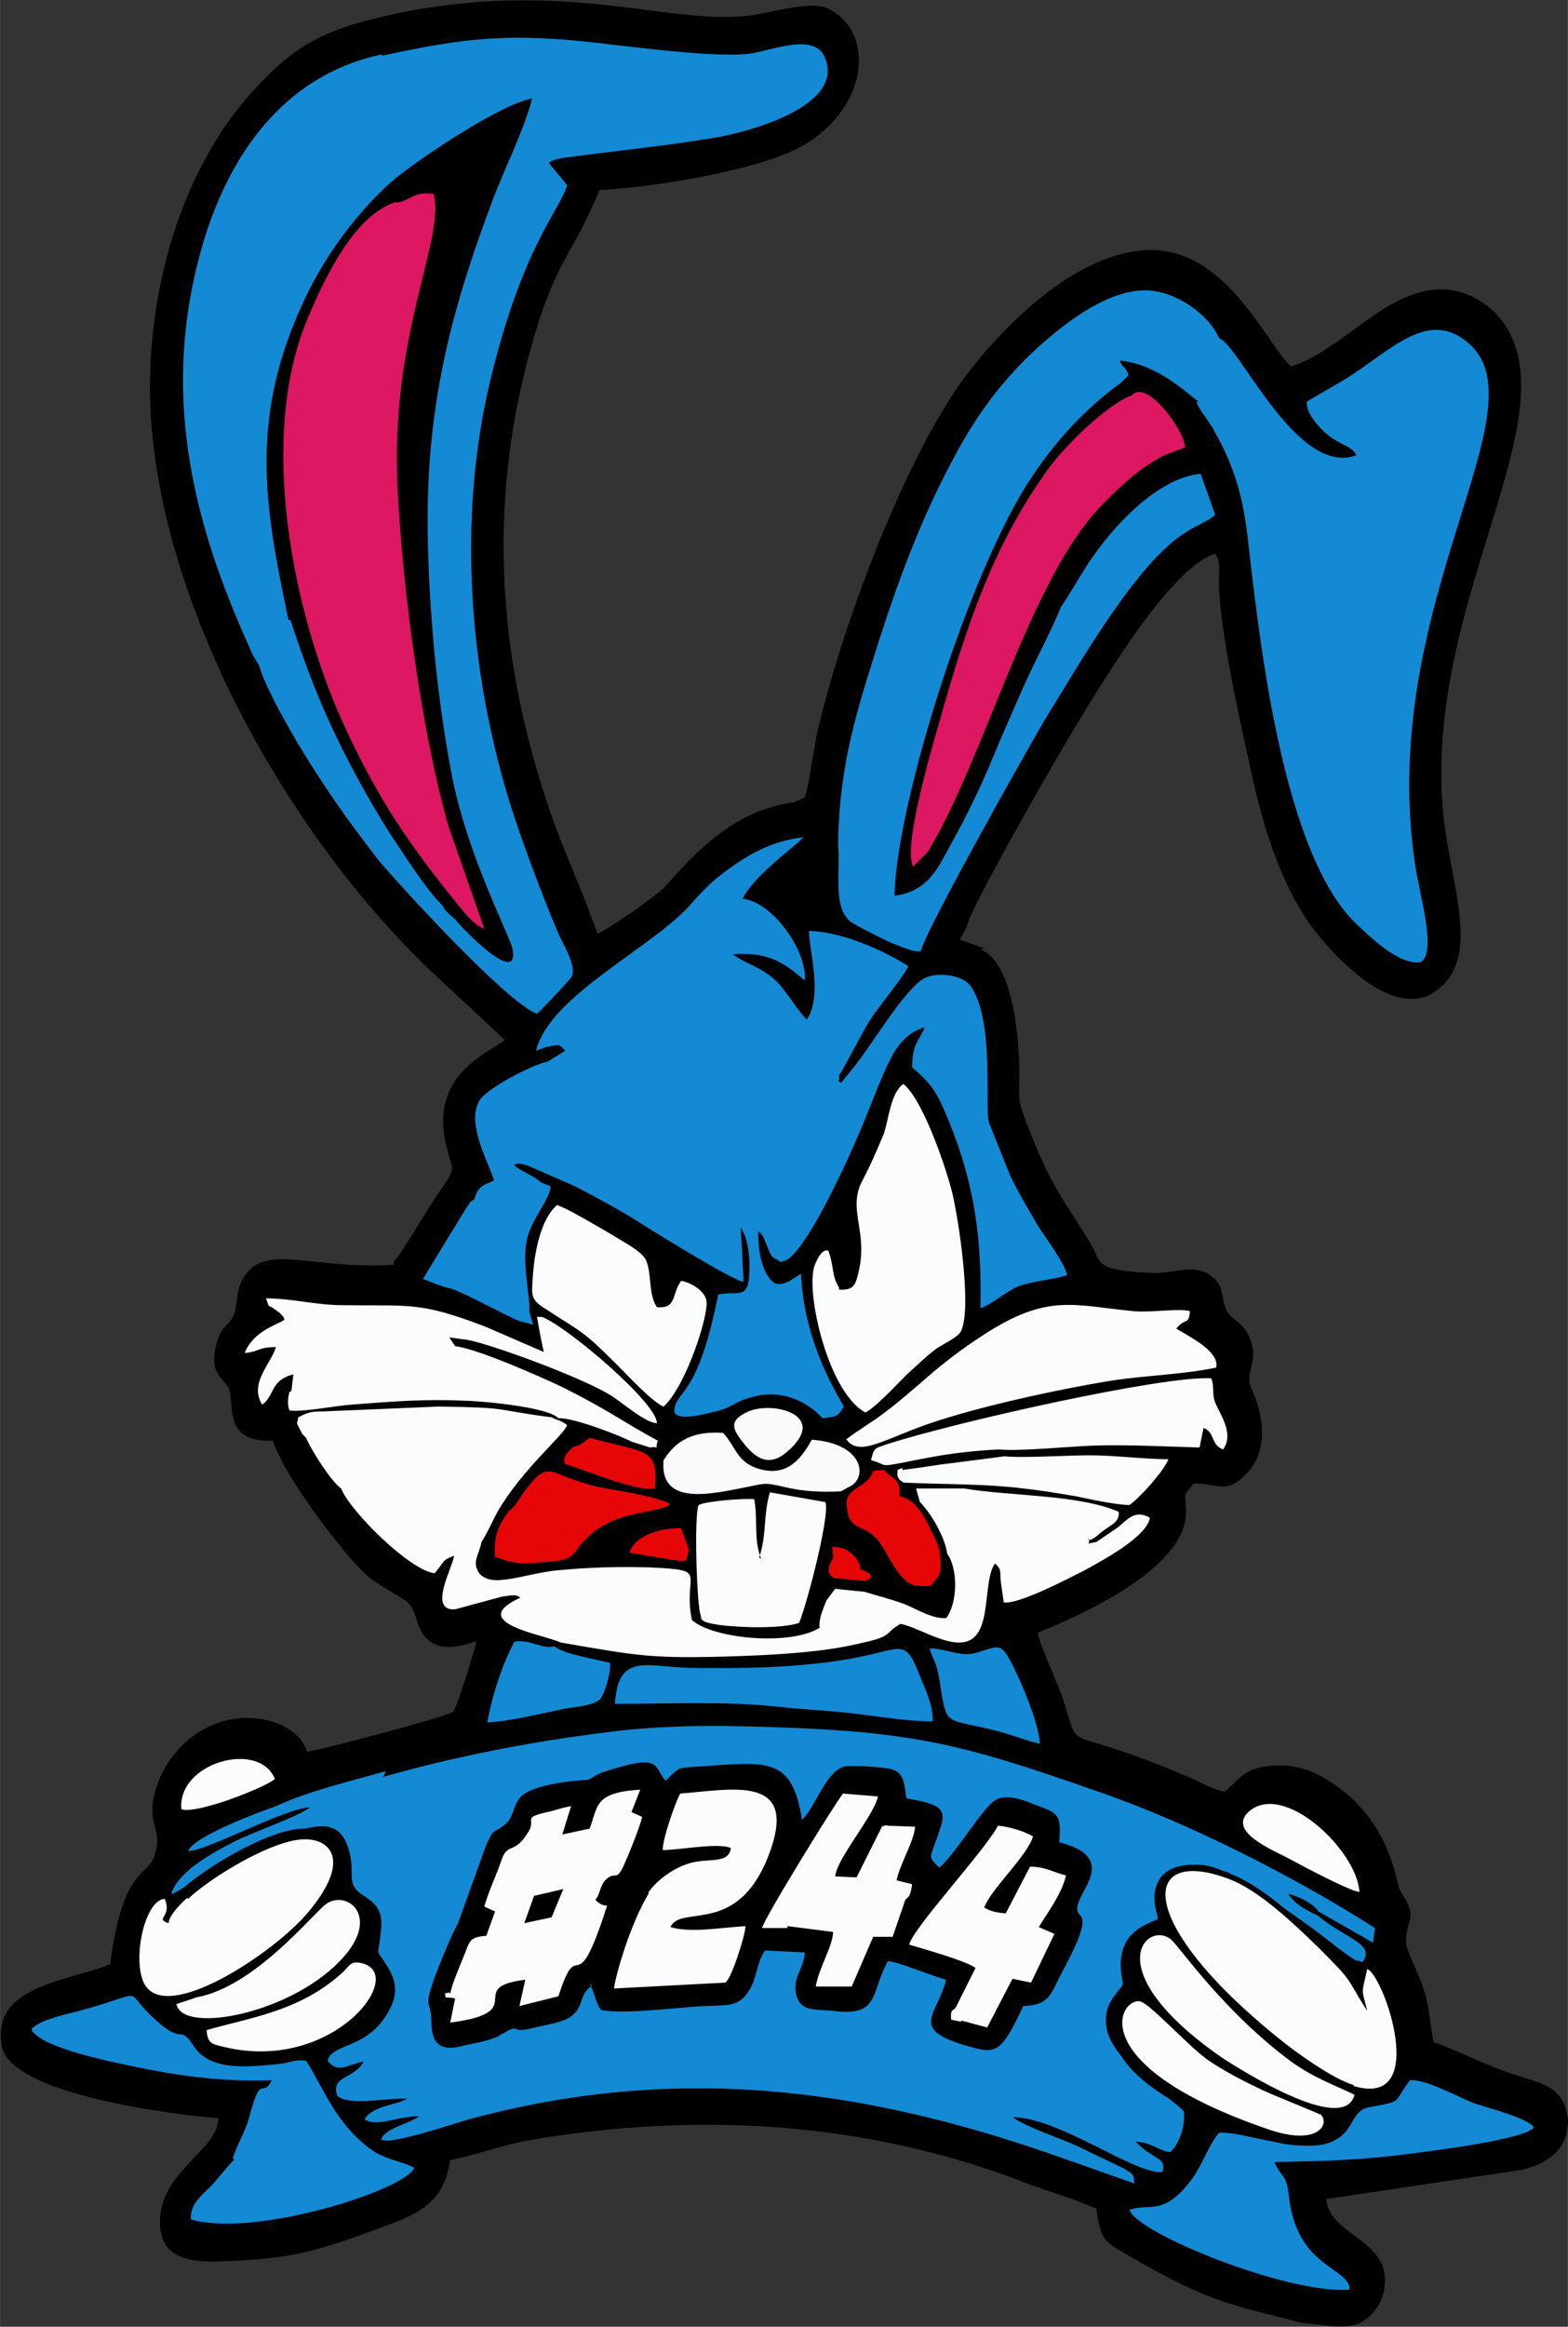<?xml version="1.0" encoding="UTF-8"?>
<!DOCTYPE svg PUBLIC "-//W3C//DTD SVG 1.1//EN" "http://www.w3.org/Graphics/SVG/1.1/DTD/svg11.dtd">
<!-- Creator: CorelDRAW -->
<svg xmlns="http://www.w3.org/2000/svg" xml:space="preserve" width="9.898mm" height="14.683mm" version="1.1" style="shape-rendering:geometricPrecision; text-rendering:geometricPrecision; image-rendering:optimizeQuality; fill-rule:evenodd; clip-rule:evenodd"
viewBox="0 0 16.09 23.87"
 xmlns:xlink="http://www.w3.org/1999/xlink"
 xmlns:xodm="http://www.corel.com/coreldraw/odm/2003">
 <rect x="0" y="0" width="16.09" height="23.87" fill="#333333" stroke="none"/>
 <defs>
  <style type="text/css">
   <![CDATA[
    .fil0 {fill:black}
    .fil5 {fill:#148AD4}
    .fil1 {fill:#DD1762}
    .fil6 {fill:#E60607}
    .fil4 {fill:#F9FAFB}
    .fil3 {fill:#FAFCFD}
    .fil2 {fill:#FBFCFE}
   ]]>
  </style>
 </defs>
 <g id="Camada_x0020_1">
  <g id="Figs_Desenho_VarCor_003">
   <path class="fil0" d="M10.1 9.73l-0.25 -0.09 0.07 -0.13c0.03,-0.19 0.92,-1.73 1.07,-1.98 0.31,-0.51 1.01,-1.7 1.48,-1.85 0.05,0.08 0.04,0.12 0.04,0.23 -0.02,0.42 0.2,1.43 0.3,1.87 0.12,0.6 0.3,1.2 0.59,1.64 0.18,0.28 0.87,1.08 1.33,0.75 0.48,-0.34 0.16,-1.06 0.08,-1.82 -0.2,-2.07 1.19,-3.9 0.69,-4.92 -0.11,-0.23 -0.36,-0.44 -0.67,-0.46 -0.59,-0.03 -1.03,0.61 -1.58,0.79 -0.26,-0.22 -0.7,-1.34 -1.62,-1.18 -0.68,0.11 -1.34,0.78 -1.7,1.25 -0.63,0.82 -1.3,2.61 -1.55,3.71 -0.04,0.2 -0.07,0.47 -0.12,0.64l-0.11 0.05c-0.58,0.08 -0.95,0.44 -1.32,0.86 -0.08,0.09 -0.58,0.44 -0.7,0.49 -0.21,-0.61 -0.4,-0.92 -0.62,-1.68 -0.4,-1.35 -0.47,-2.77 -0.1,-4.19 0.28,-1.07 0.46,-1.06 0.74,-1.76 0.58,-0.03 1.58,-0.2 2.02,-0.42 0.74,-0.37 0.84,-1.21 0.31,-1.45 -0.13,-0.06 -0.48,0.02 -0.67,0.06 -0.84,0.17 -1.9,-0.37 -3.7,-0.01 -0.76,0.16 -1.07,0.31 -1.52,0.81 -0.79,0.87 -1.12,2.22 -1.04,3.37 0.14,2.02 1.46,4.32 2.89,5.67l0.74 0.69c-0.18,0.14 -0.78,0.36 -0.6,1.09 0.08,0.32 0.12,0.17 -0.18,0.63 -0.07,0.11 -0.3,0.5 -0.35,0.54 -0.04,0.05 0.05,0.04 -0.08,0.05 -0.85,0.03 -1.28,-0.24 -1.49,0.16 -0.06,0.11 -0.04,0.27 -0.09,0.37 -0.04,0.08 -0.13,0.11 -0.17,0.28 -0.09,0.34 0.11,0.35 0.14,0.49 0.03,0.2 -0.03,0.52 0.44,0.5 0.11,0.37 0.81,1.28 1.01,1.42 0.38,0.26 0.39,0.18 0.47,0.43 0.12,0.42 0.53,0.22 0.61,0.21 -0.01,0.05 -0.2,0.68 -0.24,0.72 -0.05,0.05 -1.46,0.42 -1.5,0.41 -0.09,-0.3 -0.6,-0.46 -1.02,-0.25 -0.27,0.13 -0.49,0.41 -0.55,0.71 -0.07,0.3 0.1,0.34 -0,0.62 -0.08,0.21 -0.32,0.11 -0.45,1.1 -0.39,0.17 -1.24,0.21 -1.11,0.85 0.1,0.49 1.79,0.7 2.22,0.73 0,0.33 -0.61,0.55 -0.6,1.08 0.01,0.36 0.31,0.4 0.61,0.39 0.61,-0.02 0.89,-0.07 1.42,-0.26 0.58,-0.21 0.87,-0.28 0.95,-0.78 0.26,-0.05 0.52,-0.15 0.79,-0.2 1.73,-0.3 3.49,-0.2 5.13,0.44 0.21,0.08 0.52,0.17 0.71,0.26 0.05,0.34 0.08,0.33 0.33,0.48 0.89,0.52 1.12,0.51 1.77,0.69 0.19,0.01 0.45,0.08 0.61,0 0.15,-0.08 0.27,-0.26 0.25,-0.48 -0.03,-0.38 -0.57,-0.44 -0.6,-0.79l2.01 -0.3c0.29,-0.07 0.48,-0.23 0.47,-0.52 -0.04,-0.36 -0.31,-0.37 -0.62,-0.48 -0.26,-0.09 -0.5,-0.22 -0.76,-0.31 -0.04,-0.21 -0.04,-0.36 -0.1,-0.54 -0.03,-0.11 -0.18,-0.41 -0.18,-0.47 -0.01,-0.27 0.14,-0.24 -0.06,-0.54 -0.05,-0.08 -0.09,-0.77 -0.8,-1.17 -0.16,-0.09 -0.34,-0.14 -0.57,-0.11 -0.23,0.03 -0.28,0.13 -0.43,0.26 -0.1,-0.01 -0.24,-0.09 -0.33,-0.13 -1.45,-0.63 -1.11,-0.18 -1.35,-0.87 -0.04,-0.11 -0.24,-0.56 -0.24,-0.63 0.47,-0.19 1.56,-0.68 1.52,-1.27 -0.01,-0.2 -0.03,-0.12 0.08,-0.26 0.23,-0.01 0.32,0.11 0.51,-0.07 0.27,-0.24 0.21,-0.63 0.08,-0.91 -0.07,-0.16 0.07,-0.26 -0,-0.47 -0.06,-0.21 -0.22,-0.23 -0.26,-0.34 -0.06,-0.15 -0.01,-0.27 -0.2,-0.37 -0.15,-0.08 -0.35,0 -0.53,-0 -0.64,-0.02 -0.55,-0.12 -0.64,-0.27 -0.32,-0.53 -0.42,-0.6 -0.68,-1.28 -0.09,-0.24 -0.07,-0.22 -0.07,-0.51 -0,-0.33 -0.06,-1.13 -0.4,-1.26z"/>
   <path class="fil1" d="M11.63 4.05c-0.27,0.09 -0.71,0.54 -0.85,0.73 -0.59,0.8 -0.87,1.66 -1.15,2.66 -0.06,0.21 -0.37,1.25 -0.26,1.45l0.15 -0.15c0.58,-0.95 1.03,-2.75 1.76,-3.53 0.17,-0.18 0.37,-0.36 0.5,-0.44 0.18,-0.12 0.18,-0.1 0.38,-0.18 0,-0.17 -0.39,-0.7 -0.54,-0.54zm-7.56 -1.98c-0.44,0.13 -0.75,0.81 -0.91,1.19 -0.52,1.22 -0.16,3.02 0.37,4.18 0.35,0.76 0.67,1.23 1.2,1.88 0.08,0.1 0.16,0.18 0.24,0.21l-0.37 -1.06c-0.28,-0.99 -0.47,-2.44 -0.52,-3.46 -0.08,-1.59 0.49,-2.55 0.37,-3.02 -0.21,-0.03 -0.22,0.06 -0.38,0.09z"/>
   <path class="fil2" d="M11.17 15.8c0.05,-0 0.1,-0.06 0.17,-0.11 0.07,-0.05 0.15,-0.08 0.14,-0.18 -0.41,-0.18 -1.12,-0.16 -1.59,-0.24l-0.49 -0 0.04 0.14c0.12,0.12 0.26,0.37 0.28,0.53 0.11,0.15 0.11,0.5 -0.01,0.66 -0.14,0.01 -0.3,-0.09 -0.42,-0.14 -0.16,-0.06 -0.26,-0.08 -0.42,-0.13l-0.3 -0.03 -0.09 0.12c-0.03,0.08 -0.08,0.18 -0.07,0.28 -0.31,0.19 -1.1,0.11 -1.31,-0.08 -0.1,-0.49 0.2,-0.51 -0.43,-0.54 -0.32,-0.01 -0.64,0 -0.95,0.03 -0.21,0.02 -0.42,0.09 -0.59,0.1 -0.11,0.01 -0.2,-0.03 -0.23,-0.1 -0.05,-0.1 0.02,-0.17 0.04,-0.29 0.06,-0.09 0.11,-0.21 0.17,-0.32 0.26,-0.44 0.67,-0.77 0.71,-0.88 -0.08,-0.06 -0.09,-0.04 -0.16,-0.08 -0.62,-0.08 -0.4,-0.1 -1.16,-0.11l-1.19 0.05c-0.12,0 -0.15,0.01 -0.25,0.06 -0.01,0.08 -0.03,0.03 0.02,0.13 0.02,0.03 0.01,0.03 0.03,0.05l0.03 0.03c0.06,0.14 0.26,0.45 0.36,0.52 0.09,0.23 0.7,0.84 0.96,0.87 0.11,-0.13 0.07,-0.13 0.2,-0.18 -0.02,0.13 -0.27,0.57 0.01,0.55l0.48 -0.13c0.14,-0.02 0.14,-0.02 0.19,0.01 -0.57,0.26 0.25,0.38 0.41,0.46 0.81,0.14 0.93,0.17 1.84,0.14 0.28,-0.01 0.64,-0.03 0.91,-0.07 0.15,-0.02 0.28,-0.05 0.41,-0.08 0.25,-0.06 0.18,-0.1 0.33,-0.18 0.19,0.03 0.55,0.29 0.74,0.15 0.19,-0.14 0.11,-0.6 0.23,-0.77 0.07,0.06 0.05,0.08 0.06,0.19 0.01,0.06 0.02,0.14 0.03,0.21 0.16,0.02 0.67,-0.25 0.83,-0.33 0.16,-0.09 0.64,-0.34 0.67,-0.54 -0.16,-0.09 -0.24,0.03 -0.33,0.1l-0.22 0.15c-0.14,0.02 -0.05,0.04 -0.08,-0.04zm2.78 3.61c-0.02,-0.42 -0.78,-1.15 -1.14,-0.82 -0.22,0.21 0.28,0.4 0.44,0.49 0.13,0.07 0.6,0.32 0.7,0.33zm-12.09 -0.85c0.15,0.06 0.88,-0.23 0.96,-0.31 -0.16,-0.4 -1,-0.17 -0.96,0.31zm0.06 0.91c-0.11,0.1 -0.19,0.2 -0.19,0.26 -0.15,-0.05 0.04,-0.06 -0.04,-0.25 -0.2,0.01 -0.33,0.59 -0.22,0.85 0.2,0.47 1.35,-0.3 1.69,-0.71 0.43,-0.51 0.25,-0.74 -0.01,-0.75 -0.32,-0.02 -0.99,0.39 -1.22,0.61zm0.1 1.02l-0.21 0.07c0.06,0.32 1.23,0.09 1.73,-0.5 0.35,-0.41 0.02,-0.67 -0.19,-0.53 -0.13,0.09 -0.73,0.85 -1.33,0.96zm0.1 0.34c0.01,0.14 0.06,0.14 0.18,0.17 1.12,0.27 1.89,-0.75 1.41,-0.86 -0.12,-0.03 -0.13,0.04 -0.2,0.1 -0.44,0.4 -0.96,0.46 -1.4,0.59zm11.77 0.57c0.79,0.24 0.31,-1.14 0.14,-1.2 -0.06,0.28 -0.06,0.18 0,0.43 -0.23,-0.36 -0.12,-0.27 -0.51,-0.66 -0.24,-0.23 -0.59,-0.57 -0.9,-0.69 -0.91,-0.35 -1,0.42 0.5,1.63 0.17,0.14 0.56,0.42 0.77,0.48zm-0.35 0.29c-0.01,-0.01 -0.56,-0.23 -0.61,-0.26 -0.19,-0.09 -0.38,-0.19 -0.54,-0.3 -0.23,-0.17 -0.6,-0.59 -0.7,-0.6 -0.23,-0.01 -0.54,0.68 1.34,1.32 0.51,0.17 0.62,-0.07 0.52,-0.16zm0.36 -0.2c-0.25,-0.12 -0.41,-0.17 -0.65,-0.34 -0.69,-0.51 -1.14,-1.17 -1.23,-1.25 -0.24,-0.21 -0.79,0.3 0.52,1.21 0.14,0.09 1.25,0.81 1.36,0.38zm-4.03 -0.76l0.26 0.07 0.26 -0.5 0.19 0.04 0.24 -0.5 -0.16 -0.07c0.09,-0.15 0.23,-0.33 0.28,-0.53 -0.13,-0.03 -0.21,-0.09 -0.37,-0.09l-0.25 0.48c-0.1,-0.01 -0.15,-0.02 -0.22,-0.06 0.06,-0.18 0.45,-0.54 0.5,-0.73 -0.08,-0.05 -0.24,-0.1 -0.36,-0.11 -0.12,0.24 -0.88,1.06 -0.91,1.22 0.13,0.04 0.6,0.17 0.68,0.24l-0.2 0.4c-0.03,0.05 -0.06,0.01 -0.05,0.13l0.1 0.02zm-4.09 -1.35l-0.12 0.29 -0.28 0.06 0.1 -0.28 0.3 -0.07zm-1.18 1.06c-0.04,0.03 -0.03,-0.04 -0.03,0.05l0.1 0.01 -0.05 0.25c0.84,-0.11 0.13,-0.36 0.77,-0.44l-0.06 0.27 0.4 -0.1c0.22,-0.68 0.16,0.13 0.5,-0.93 -0.01,-0 -0.07,-0 -0.12,-0.06 0.05,-0.06 0.05,-0.16 0.11,-0.21 0.1,-0.09 0.1,0.03 0.18,-0.14 0.05,-0.11 0.16,-0.38 0.19,-0.5l-0.11 -0.05 0.09 -0.23c-0.48,0.03 -0.43,0.17 -0.52,0.4l-0.28 0.06 0.09 -0.29c-0.07,0.01 -0.13,0.03 -0.2,0.05 -0.32,0.07 -0.16,0.07 -0.23,0.2 -0.16,0.27 -0.22,0.1 -0.29,0.32 -0.06,0.17 -0.13,0.31 -0.17,0.46l0.11 0.05 -0.09 0.25c-0.19,0.01 -0.17,0.07 -0.24,0.23 -0.04,0.1 -0.11,0.26 -0.13,0.36zm2.06 -1.02c-0.19,0.31 -0.34,0.83 -0.36,0.98l1.14 -0.06c0.06,-0.02 0.21,-0.49 0.21,-0.58 -0.29,0.02 -0.57,0.07 -0.77,0.01 0.11,-0.24 0.7,0.11 1.02,-0.77 0.29,-0.8 -0.39,-0.64 -0.92,-0.6 -0.05,0.09 -0.18,0.46 -0.18,0.58 0.17,0 0.58,-0.08 0.7,-0.02 -0.02,0.15 -0.19,0.11 -0.36,0.14 -0.18,0.03 -0.39,0.17 -0.49,0.32zm1.42 0.34l0.47 0.06c-0.01,0.16 -0.14,0.35 -0.18,0.56l0.37 0 0.22 -0.51 0.2 -0 0.13 -0.38c0.04,-0.04 0.05,-0.03 0.07,-0.16l-0.16 -0.04c0.04,-0.18 0.18,-0.4 0.19,-0.55l-0.29 -0.01c-0.18,0.02 0.14,-0.03 -0.05,0.01l-0.26 0.52 -0.22 -0.01c0.02,-0.19 0.39,-0.61 0.44,-0.82l-0.36 -0.03c-0.08,0.1 -0.81,1.28 -0.83,1.38l0.26 -0zm-5.11 -5.48c-0.02,0.07 -0.02,0.14 0,0.19 0.13,0.02 0.48,-0.05 0.64,-0.06 0.39,-0.03 0.74,-0.06 1.15,-0.04 0.14,0 0.86,0.06 0.97,0.18 0.15,-0.01 0.64,0.18 0.75,0.24l0.19 0.06c0.12,-0.02 0.04,0.05 0.08,-0.07 -0.37,-0.2 -0.5,-0.31 -0.98,-0.55 -0.21,-0.1 -0.86,-0.39 -1.1,-0.42l-0.06 -0.09 0.14 0.02c0.16,-0 1.26,0.4 1.54,0.59 0.12,0.08 0.34,0.27 0.45,0.27 0.01,-0.2 -0.93,-1 -1.18,-1.09l-0.05 0 0.04 0.22 0.03 0.14 -0.6 -0.26c-0.68,-0.26 -0.77,-0.21 -1.46,-0.22 -0.28,-0 -0.52,-0.07 -0.79,-0.07 0.04,0.12 0.01,0.05 0.1,0.12 0.04,0.03 0.02,0.01 0.06,0.05 0.04,0.05 0,-0.02 0.03,0.05 -0.1,0.06 -0.32,0.12 -0.41,0.34 0.15,-0.01 0.13,-0.06 0.32,-0.06 -0.04,0.16 -0.28,0.37 -0.14,0.59 0.13,-0.09 0.08,-0.25 0.32,-0.31l-0.02 0.17zm2.75 -1.92c-0.16,0.13 -0.23,0.45 -0.25,0.7 -0.01,0.2 -0.04,0.26 0.1,0.35 0.41,0.27 0.39,0.22 0.76,0.59 0.1,0.1 0.38,0.4 0.48,0.43 0.23,-0.21 0.46,-0.93 0.44,-1.08 -0.01,-0.1 -0.15,-0.19 -0.26,-0.21 -0.1,0.13 -0.04,0.29 -0.25,0.27 -0.09,-0.14 -0.05,-0.34 -0.11,-0.48 -0.02,-0.05 -0.1,-0.11 -0.18,-0.16 -0.13,-0.08 -0.65,-0.39 -0.72,-0.4zm2.89 0.85c-0.08,-0.13 -0.05,-0.22 -0.11,-0.38 -0.01,0 -0.07,-0.03 -0.14,0.15 -0.1,0.27 0.14,1.31 0.52,1.51 0.1,-0.04 0.39,-0.36 0.47,-0.43 0.09,-0.08 0.15,-0.14 0.24,-0.21 0.06,-0.05 0.23,-0.12 0.27,-0.19 0.12,-0.24 -0.03,-1.19 -0.09,-1.43 -0.08,-0.31 -0.31,-0.96 -0.5,-1.11 -0.13,0.09 -0.15,0.36 -0.2,0.51 -0.08,0.19 -0.14,0.33 -0.23,0.5 -0.14,0.29 0.07,0.51 -0.03,0.92 -0.03,0.13 -0.05,0.19 -0.2,0.18zm0.07 1.55c0.13,0.19 0.36,0.02 0.84,-0.15 0.52,-0.18 1.35,-0.36 1.91,-0.45 0.34,-0.05 0.72,-0.06 1.05,-0.13 0.04,-0.17 -0.3,-0.33 -0.41,-0.4 0.1,-0.12 0.13,-0.03 0.14,-0.18 -0.12,-0.03 -0.42,0.02 -0.59,-0 -0.61,-0.06 -0.87,-0.18 -1.52,0.24 -0.5,0.32 -0.68,0.55 -1.06,0.83 -0.11,0.08 -0.26,0.17 -0.36,0.25zm0.26 0.22c0.17,0.05 0.08,0.07 0.3,0.03 0.1,-0.02 0.2,-0.04 0.31,-0.06 0.21,-0.04 0.47,-0.07 0.7,-0.08 0.22,0.02 0.71,-0.03 0.98,-0.04 0.37,-0.01 0.72,0.01 1.08,0.02l0.04 -0.2c0.12,0.04 0.07,0.17 0.2,0.22 0.13,-0.17 -0.06,-0.4 -0.09,-0.51 -0.02,-0.09 0,-0.14 -0.03,-0.22 -0.49,-0.03 -2.63,0.45 -3.34,0.68 -0.11,0.04 -0.12,0.03 -0.15,0.15zm0.32 0.08l-0.05 0.02c-0,0.07 -0.01,0.05 0.02,0.1l0.04 0.03c0.42,0.02 0.82,0.01 1.23,0.06 0.18,0.02 0.36,0.05 0.54,0.08 0.14,0.03 0.42,0.09 0.55,0.09 0.09,-0.06 0.35,-0.34 0.4,-0.47 -0.26,-0 -0.53,-0.04 -0.82,-0.04 -0.2,-0 -0.71,0.03 -0.86,0.01l-0.54 0.07c-0.18,0.02 -0.33,0.05 -0.51,0.07z"/>
   <path class="fil3" d="M7.81 15.99c-0.08,-0.2 -0.03,-0.38 -0.07,-0.61 -0.11,-0.01 -0.5,0.02 -0.57,0.06 -0.05,0.08 -0.02,1.05 0.02,1.13 0.01,0.03 -0.03,0.07 0.19,0.1 0.22,0.03 0.64,0.04 0.82,-0.02 0.08,-0.19 0.32,-1.11 0.27,-1.24l-0.57 -0.1c-0.07,0.24 -0.03,0.43 -0.11,0.67z"/>
   <path class="fil4" d="M6.81 14.97c-0.05,0.46 0.43,0.37 0.78,0.3 0.27,-0.05 0.23,-0.07 0.48,-0.01 0.18,0.04 0.34,0.05 0.56,0.04l0.07 -0.04c0.21,-0.08 0.18,-0.45 -0.37,-0.49 -0.12,0.22 -0.26,0.36 -0.5,0.31 -0.27,-0.06 -0.27,-0.23 -0.41,-0.38 -0.3,-0.02 -0.48,0.07 -0.61,0.28z"/>
   <path class="fil5" d="M9.54 16.91c0.03,0.13 0.07,0.1 0.11,0.39 0.07,0.43 0.05,0.32 0.59,0.46 0.15,0.04 0.3,0.1 0.43,0.13 -0,-0.19 -0.2,-0.66 -0.29,-0.83 -0.11,-0.2 -0.12,-0.18 -0.34,-0.11 -0.18,0.06 -0.33,-0.04 -0.5,-0.04zm-1.93 -4.15l-0.01 -0.17c0.01,0.01 0.01,0.01 0.01,0.02 0,0 0.09,0.12 0.08,0.43 -0.01,0.3 -0.1,0.2 -0.32,0.24 -0.21,1.06 -0.42,0.97 -0.45,1.18 -0.02,0.14 0.34,0.04 0.38,0.03 0.23,-0.05 0.2,-0.09 0.36,-0.14 0.48,-0.17 0.78,0.2 0.78,0.2 0.15,-0.02 0.15,-0.01 0.22,-0.12 -0.06,-0.11 -0.41,-0.65 -0.44,-1.36 -0.07,0.03 -0.17,0.14 -0.28,0.09 -0.12,-0.1 -0.16,-0.31 -0.16,-0.53 0.06,0.05 0.05,0.06 0.09,0.15 0.05,0.13 0.06,0.12 0.12,0.15 0.02,0.02 -0.02,0.02 0.04,0.01 0.18,-0.01 0.57,-0.81 0.78,-1.3 0.11,-0.25 0.22,-0.57 0.34,-0.8 0.06,-0.12 0.19,-0.27 0.34,-0.3 -0.06,0.14 -0.13,0.17 -0.13,0.41 0.16,0.14 0.23,0.21 0.33,0.44 0.29,0.67 0.39,1.25 0.37,2.03 0.09,-0.02 0.25,-0.16 0.38,-0.22 0.15,-0.06 0.43,-0.08 0.51,-0.12 -0.02,-0.11 -0.21,-0.37 -0.29,-0.49 -0.1,-0.17 -0.19,-0.32 -0.29,-0.52l-0.22 -0.55c-0.05,-0.13 0.06,-1.02 -0.18,-1.39 -0.06,-0.09 -0.17,-0.12 -0.29,-0.13 -0.17,-0 -0.22,0.04 -0.31,0.13 -0.2,0.21 -0.37,0.5 -0.55,0.74 -0.07,0.1 -0.13,0.16 -0.19,0.24 -0.05,-0.04 -0.01,0.01 -0.02,-0.08 0.03,-0.03 0.26,-0.48 0.32,-0.57 0.11,-0.16 0.37,-0.48 0.39,-0.55 -0.24,-0.15 -0.66,-0.35 -1.02,-0.36 0.01,0.23 0.14,0.66 -0.02,0.91 -0.08,-0.07 -0.21,-0.29 -0.31,-0.39 -0.15,-0.15 -0.3,-0.17 -0.45,-0.28 0.39,-0.03 0.55,0.11 0.74,0.27 0.02,-0.32 -0.34,-0.81 -0.64,-0.84 0.12,-0.25 0.6,-0.58 0.62,-0.63 -0.34,0.04 -0.59,0.19 -0.85,0.39 -0.1,0.08 -0.18,0.16 -0.27,0.26 -0.37,0.46 -1.48,0.96 -1.62,1.54l0.11 -0.04c0.12,-0.02 0.12,-0.04 0.19,0.04l-0.18 0.11c-0.18,0.04 -0.63,0.28 -0.7,0.4 -0.14,0.23 0.09,0.63 0.15,0.82 -0.11,0.05 -0.17,0.06 -0.2,0.19 -0.07,0.05 -0.03,0.02 -0.09,0.1l-0.44 0.72 0.15 0.06c0.06,0.02 0.09,0.03 0.14,0.04 0.2,0.07 0.67,0.34 0.73,0.34l0.11 0.03 -0.04 -0.14c0.02,-0.08 -0.07,-0.46 -0.03,-0.7 0.04,-0.24 0.24,-0.43 0.25,-0.58l-0.1 -0.04c-0.06,-0.06 -0.19,-0.11 -0.27,-0.17 0,-0 -0.01,-0.05 0.14,0l0.48 0.21c0.21,0.11 0.38,0.2 0.58,0.32 0.17,0.11 1.04,0.65 1.15,0.66l-0.02 -0.41zm4.67 -8.64c0.01,0.07 0.13,0.2 0.18,0.3 0.21,0.37 0.3,0.69 0.35,1.15 0.12,1.05 0.36,3.21 1.12,3.92 0.12,0.11 0.43,0.42 0.65,0.38 0.17,-0.1 -0.02,-0.72 -0.06,-1.01 -0.39,-2.64 1.32,-4.65 0.56,-5.33 -0.42,-0.38 -0.81,0.07 -1.26,0.35 -0.13,0.08 -0.26,0.15 -0.41,0.24 -0.01,0.11 0.11,0.25 0.19,0.32 0.16,0.14 0.26,0.12 0.32,0.23 -0.61,0.23 -1.2,-1.13 -1.41,-1.2 -0.09,-0.22 -0.41,-0.47 -0.72,-0.49 -0.32,-0.02 -0.66,0.2 -0.87,0.36 -0.47,0.36 -0.84,0.79 -1.15,1.39 -0.3,0.56 -0.53,1.16 -0.74,1.81 -0.23,0.73 -0.42,1.29 -0.43,2.13 0.03,0.23 -0.07,0.67 0.15,0.8 0.12,0.07 0.57,0.31 0.7,0.29 0.01,-0.15 1.15,-2.18 1.31,-2.44 0.3,-0.48 0.91,-1.56 1.41,-1.86 0.12,-0.08 0.23,-0.11 0.3,-0.18l-0.15 -0.42c-0.47,0.05 -0.93,0.58 -1.16,0.93 -0.04,0.06 -0.24,0.4 -0.27,0.43 -0.1,0.25 -0.25,0.52 -0.38,0.81 -0.12,0.27 -0.23,0.52 -0.35,0.81 -0.12,0.28 -0.24,0.53 -0.38,0.78 -0.15,0.27 -0.24,0.52 -0.6,0.57 0.01,-0.92 0.77,-3.35 1.41,-4.3 0.28,-0.42 0.58,-0.72 0.92,-0.97l0.07 -0.07c-0.03,-0.1 -0.06,-0.07 -0.09,-0.15 0.4,0.03 0.74,0.38 0.81,0.42zm-9.32 2.24c-0.25,-1.18 -0.41,-2.09 0.18,-3.32 0.23,-0.48 0.56,-0.89 0.87,-1.17 0.2,-0.18 1.11,-0.8 1.45,-0.86 -0.07,0.29 -0.29,0.74 -0.4,1.03 -0.46,1.22 -0.7,2.2 -0.67,3.53 0.02,0.8 0.1,1.61 0.24,2.35 0.16,0.86 0.61,1.69 0.63,1.82 0.07,0.4 -0.55,-0.25 -0.59,-0.31 -0.06,-0.05 -0.1,-0.08 -0.13,-0.14 -0.16,-0.16 -0.34,-0.44 -0.48,-0.65 -0.14,-0.21 -0.28,-0.45 -0.42,-0.71 -0.29,-0.54 -0.47,-0.99 -0.66,-1.57zm0.95 -5.8c-1.03,0.22 -1.62,1.09 -1.88,2.13 -0.36,1.42 -0.04,2.69 0.52,3.93 0.02,0.04 0.03,0.08 0.05,0.11l0.06 0.1c0.06,0.24 0.42,0.85 0.56,1.06 0.22,0.35 0.43,0.63 0.66,0.93 0.2,0.24 1.32,1.47 1.63,1.58 0.05,-0.04 0.3,-0.31 0.35,-0.37 0.07,-0.1 -0.08,-0.34 -0.13,-0.45 -0.13,-0.31 -0.25,-0.62 -0.37,-0.96 -0.51,-1.41 -0.7,-3.12 -0.34,-4.67 0.33,-1.41 0.73,-1.8 0.8,-2.05l-0.19 -0.23c0.06,-0.04 0.14,-0.05 0.22,-0.06 0.53,-0.07 0.96,-0.11 1.5,-0.2 0.35,-0.06 1.34,-0.33 1.11,-0.83 -0.11,-0.24 -0.52,-0.07 -0.76,-0.03 -0.31,0.04 -0.98,-0.04 -1.57,-0.11 -0.89,-0.1 -1.33,-0.06 -2.2,0.13zm-1.51 21.6c-0.04,0.03 -0.2,0.24 -0.26,0.29 -0.07,0.07 -0.2,0.18 -0.18,0.32 0.67,0.19 2.21,-0.31 2.29,-0.53 -0.07,-0.05 -0.27,-0.08 -0.4,-0.16 -0.4,-0.26 -0.55,-0.7 -0.71,-0.94 -0.11,-0.01 -0.14,0.01 -0.24,0.03 -0.38,0.04 -0.75,0.08 -0.92,-0.19 -0.13,-0.2 -0.11,-0.02 -0.34,-0.22 -0.44,-0.37 -0.05,-0.34 -0.83,-0.13 -0.16,0.04 -0.42,0.1 -0.49,0.19 0.1,0.19 0.81,0.33 1.1,0.39 0.44,0.09 0.88,0.15 1.37,0.13 -0.1,0.2 -0.11,-0.09 -0.23,0.37 -0.05,0.18 -0.13,0.29 -0.17,0.43zm10.69 0.02c0.55,-0.01 0.89,-0.02 1.42,-0.09 0.23,-0.03 1.11,-0.14 1.23,-0.26 -0.04,-0.1 -0.5,-0.21 -0.63,-0.26 -0.15,-0.06 -0.48,-0.24 -0.64,-0.23 -0.19,0.25 -0.06,0.21 -0.43,0.28 -0.18,0.04 -0.14,0.24 -0.35,0.34 -0.09,0.05 -0.22,0.06 -0.35,0.05 -0.09,0 -0.19,-0.02 -0.28,-0.04 -0.21,-0.04 -0.42,-0.1 -0.55,-0.09 -0.11,0.12 -0.18,0.37 -0.33,0.54 -0.26,0.31 -0.39,0.18 -0.59,0.25 0.07,0.24 1.63,0.87 2.26,0.82 0,-0.23 -0.53,-0.22 -0.62,-0.93 -0.03,-0.27 -0.06,-0.19 -0.15,-0.37zm-7.01 -1.81c-0.14,0.08 -0.08,0.2 -0.21,0.31 -0.09,0.07 -0.26,0.09 -0.38,0.12 -0.3,0.08 -0.11,-0.07 -0.36,0.08 -0.1,0.06 -0.27,0.08 -0.39,0.11 -0.37,0.1 -0.3,-0.24 -0.32,-0.34 -0.02,-0.11 -0.04,-0.09 -0.01,-0.21 0.03,-0.13 0.22,-0.59 0.29,-0.71l0.27 -0.75c0.1,-0.26 0.09,-0.15 0.23,-0.28 0.09,-0.09 0.06,-0.23 0.2,-0.31 0.2,-0.11 0.61,-0.13 0.63,-0.13 0.04,-0.01 0.07,-0.05 0.16,-0.08 0.61,-0.2 0.51,-0.06 0.64,0.09 0.16,-0.16 0.12,-0.13 0.39,-0.15 0.68,-0.05 0.91,-0.08 1.01,0.55 0.14,-0.13 0.25,-0.52 0.45,-0.55 0.08,-0.01 0.4,0.01 0.47,0.03 0.13,0.04 0.13,0.15 0.15,0.3 0.49,0.08 0.4,0.15 0.27,0.53 -0.02,0.07 -0.04,0.08 0.07,0.18 0.18,-0.16 0.44,-0.61 0.57,-0.69 0.13,-0.08 0.32,0.01 0.45,0.06 0.21,0.07 0.23,0.11 0.21,0.37 0.56,0.14 0.26,0.44 0.2,0.61 -0.09,0.25 0.24,-0.04 -0.18,0.74 -0.11,0.2 -0.11,0.32 -0.39,0.33 -0.24,0.52 -0.29,0.49 -0.61,0.4 -0.55,-0.17 -0.28,-0.3 -0.18,-0.67 -0.16,-0.04 -0.5,-0.19 -0.6,-0.19 -0.18,0.33 -0.08,0.57 -0.56,0.51 -0.19,-0.02 -0.34,0.01 -0.38,-0.17 -0.04,-0.17 0.08,-0.27 0.09,-0.43l-0.41 -0.02c-0.09,0.13 -0.08,0.29 -0.17,0.42 -0.1,0.16 -0.22,0.14 -0.44,0.15 -0.27,0.01 -0.83,0.09 -1.07,0.04 -0.05,-0.04 -0.08,-0.22 -0.12,-0.26zm-2.12 -2.2c-0.39,0.11 -0.78,0.2 -1.13,0.36 -0.2,0.07 -0.84,0.31 -0.9,0.46 0.19,-0 0.97,-0.43 1.25,-0.45 -0.1,0.09 -0.6,0.26 -0.79,0.36 -0.21,0.11 -0.55,0.29 -0.63,0.52l0 0.01c0.04,-0.01 0.08,-0.04 0.13,-0.07 0.28,-0.24 0.91,-0.61 1.24,-0.6 0.21,-0.05 0.39,-0.05 0.46,0.26 0.05,0.22 -0.04,0.31 0.13,0.42 0.12,0.08 0.21,0.14 0.19,0.35 -0.03,0.35 -0.07,0.15 0.08,0.41 0.08,0.14 0.09,0.27 0,0.43 -0.22,0.4 -0.57,0.32 -0.63,0.51 0.11,0.14 0.2,0.04 0.37,0.01 -0.09,0.18 -0.34,0.14 -0.27,0.35 0.12,0.11 0.52,0.02 0.72,0.03 -0.12,0.07 -0.35,0.07 -0.44,0.21 0.12,0.09 0.33,-0.03 0.56,-0.03 -0.1,0.08 -0.35,0.12 -0.39,0.24 0.1,0.06 0.76,-0.17 0.91,-0.21 2.11,-0.57 4.01,-0.32 5.97,0.36l0.85 0.3c-0.01,-0.1 0,-0.09 -0.12,-0.16l-0.48 -0.23c-0.2,-0.09 -0.49,-0.18 -0.65,-0.29 0.48,-0 1.29,0.61 1.54,0.56 0.03,-0.11 -0.03,-0.12 -0.1,-0.17 -0.03,-0.02 -0.07,-0.04 -0.09,-0.06l-0.09 -0.08c0.17,0.01 0.23,0.09 0.36,0.11 0.09,-0.09 0.15,-0.25 0.14,-0.41 -0.01,-0.03 -0.07,-0.07 -0.14,-0.13 -0.21,-0.13 -0.39,-0.27 -0.5,-0.44 -0.07,-0.09 -0.13,-0.18 -0.15,-0.27 -0.03,-0.15 0,-0.26 0.08,-0.36 0.13,-0.17 0.07,-0.07 0.06,-0.3 -0,-0.31 0.18,-0.4 0.38,-0.48l0 -0.03c-0.05,-0.15 -0.05,-0.3 0.04,-0.41 0.08,-0.09 0.2,-0.12 0.32,-0.12 0.02,-0 0.03,-0 0.05,-0 0.07,0 0.16,0.02 0.25,0.06 0.04,0.01 0.07,0.02 0.1,0.04 0.18,0.07 0.36,0.2 0.53,0.34 0.11,0.08 0.21,0.15 0.28,0.2 0.13,0.09 0.36,0.29 0.48,0.35l0 -0.01 0.05 0.02c0.14,-0.19 -0.16,-0.23 -0.46,-0.48 -0.11,-0.05 -0.24,-0.12 -0.3,-0.22 0.1,0.02 0.26,0.1 0.31,0.18l0.56 0.32 0.02 -0.15c-0.83,-0.53 -1.93,-1.09 -2.87,-1.41 -1.43,-0.5 -1.91,-0.62 -3.61,-0.66 -0.48,-0.01 -0.94,0 -1.39,0.06 -0.75,0.09 -1.58,0.25 -2.31,0.46zm1.04 -0.5c0.23,-0.01 0.55,-0.09 0.79,-0.14 0.11,-0.02 0.3,-0.03 0.37,-0.1 0.05,-0.07 0.11,-0.27 0.1,-0.37 -0.15,-0.04 -0.48,-0.09 -0.57,-0.17 -0.15,0.03 -0.22,-0.07 -0.41,-0.05 -0.12,0.22 -0.23,0.55 -0.28,0.83zm1.31 -0.19c0.56,0 1.14,-0.03 1.68,0.03 0.27,0.03 0.54,0.04 0.78,0.07 0.25,0.03 0.55,0.08 0.8,0.08 0.01,-0.15 -0.07,-0.32 -0.12,-0.44 -0.17,-0.44 -0.17,-0.3 -0.74,-0.2 -0.52,0.09 -1.11,0.1 -1.64,0.09 -0.43,-0.01 -0.73,-0.16 -0.76,0.37z"/>
   <path class="fil6" d="M5.89 14.84c-0.06,0.04 -0.13,0.13 -0.09,0.18 0.21,0.06 0.71,0.28 0.92,0.25 0.04,-0.42 -0.09,-0.36 -0.67,-0.52 -0.07,0.05 -0.06,0.06 -0.15,0.09zm2.94 1.26c-0.01,-0.11 -0.13,-0.24 -0.29,-0.23l0.01 0.11c-0.12,0.2 0.03,0.21 0.03,0.21l0.3 0.03c0.1,-0.05 0.07,-0.07 -0.05,-0.12zm-0.14 -0.63c0.03,0.24 0.16,0.16 0.3,0.31 0.08,0.08 0.15,0.26 0.25,0.38 0.09,0.1 0.13,0.12 0.31,0.11 0.09,-0.12 0.11,-0.1 0.1,-0.28 -0,-0.09 -0.03,-0.16 -0.08,-0.26 -0.08,-0.15 -0.15,-0.34 -0.34,-0.38 0.01,-0.19 -0.05,-0.15 -0.16,-0.27l-0.11 0.01c-0.06,0.19 -0.3,0.16 -0.27,0.37zm-1.86 0.52c0.08,0.01 0.13,0.03 0.21,0.02l0.03 -0.11 -0.08 -0.22c-0.2,-0.01 -0.48,0.07 -0.53,0.25 0.16,0.02 0.22,0.04 0.37,0.06zm-1.62 -0.47c-0.09,0.12 -0.15,0.25 -0.13,0.45 0.23,0.09 0.3,0.07 0.58,0.05 0.26,-0.02 0.22,-0.11 0.36,-0.24 0.3,-0.3 0.71,-0.24 0.86,-0.35 -0.12,-0.07 -0.48,-0.13 -0.66,-0.16 -0.6,-0.11 -0.56,-0.34 -0.83,0.02 -0.07,0.09 -0.09,0.16 -0.18,0.22z"/>
   <path class="fil4" d="M7.68 14.48c-0.22,0.1 -0.16,0.19 -0.03,0.35 0.11,0.13 0.24,0.22 0.42,0.07 0.45,-0.38 -0.13,-0.53 -0.39,-0.42z"/>
  </g>
 </g>
</svg>
